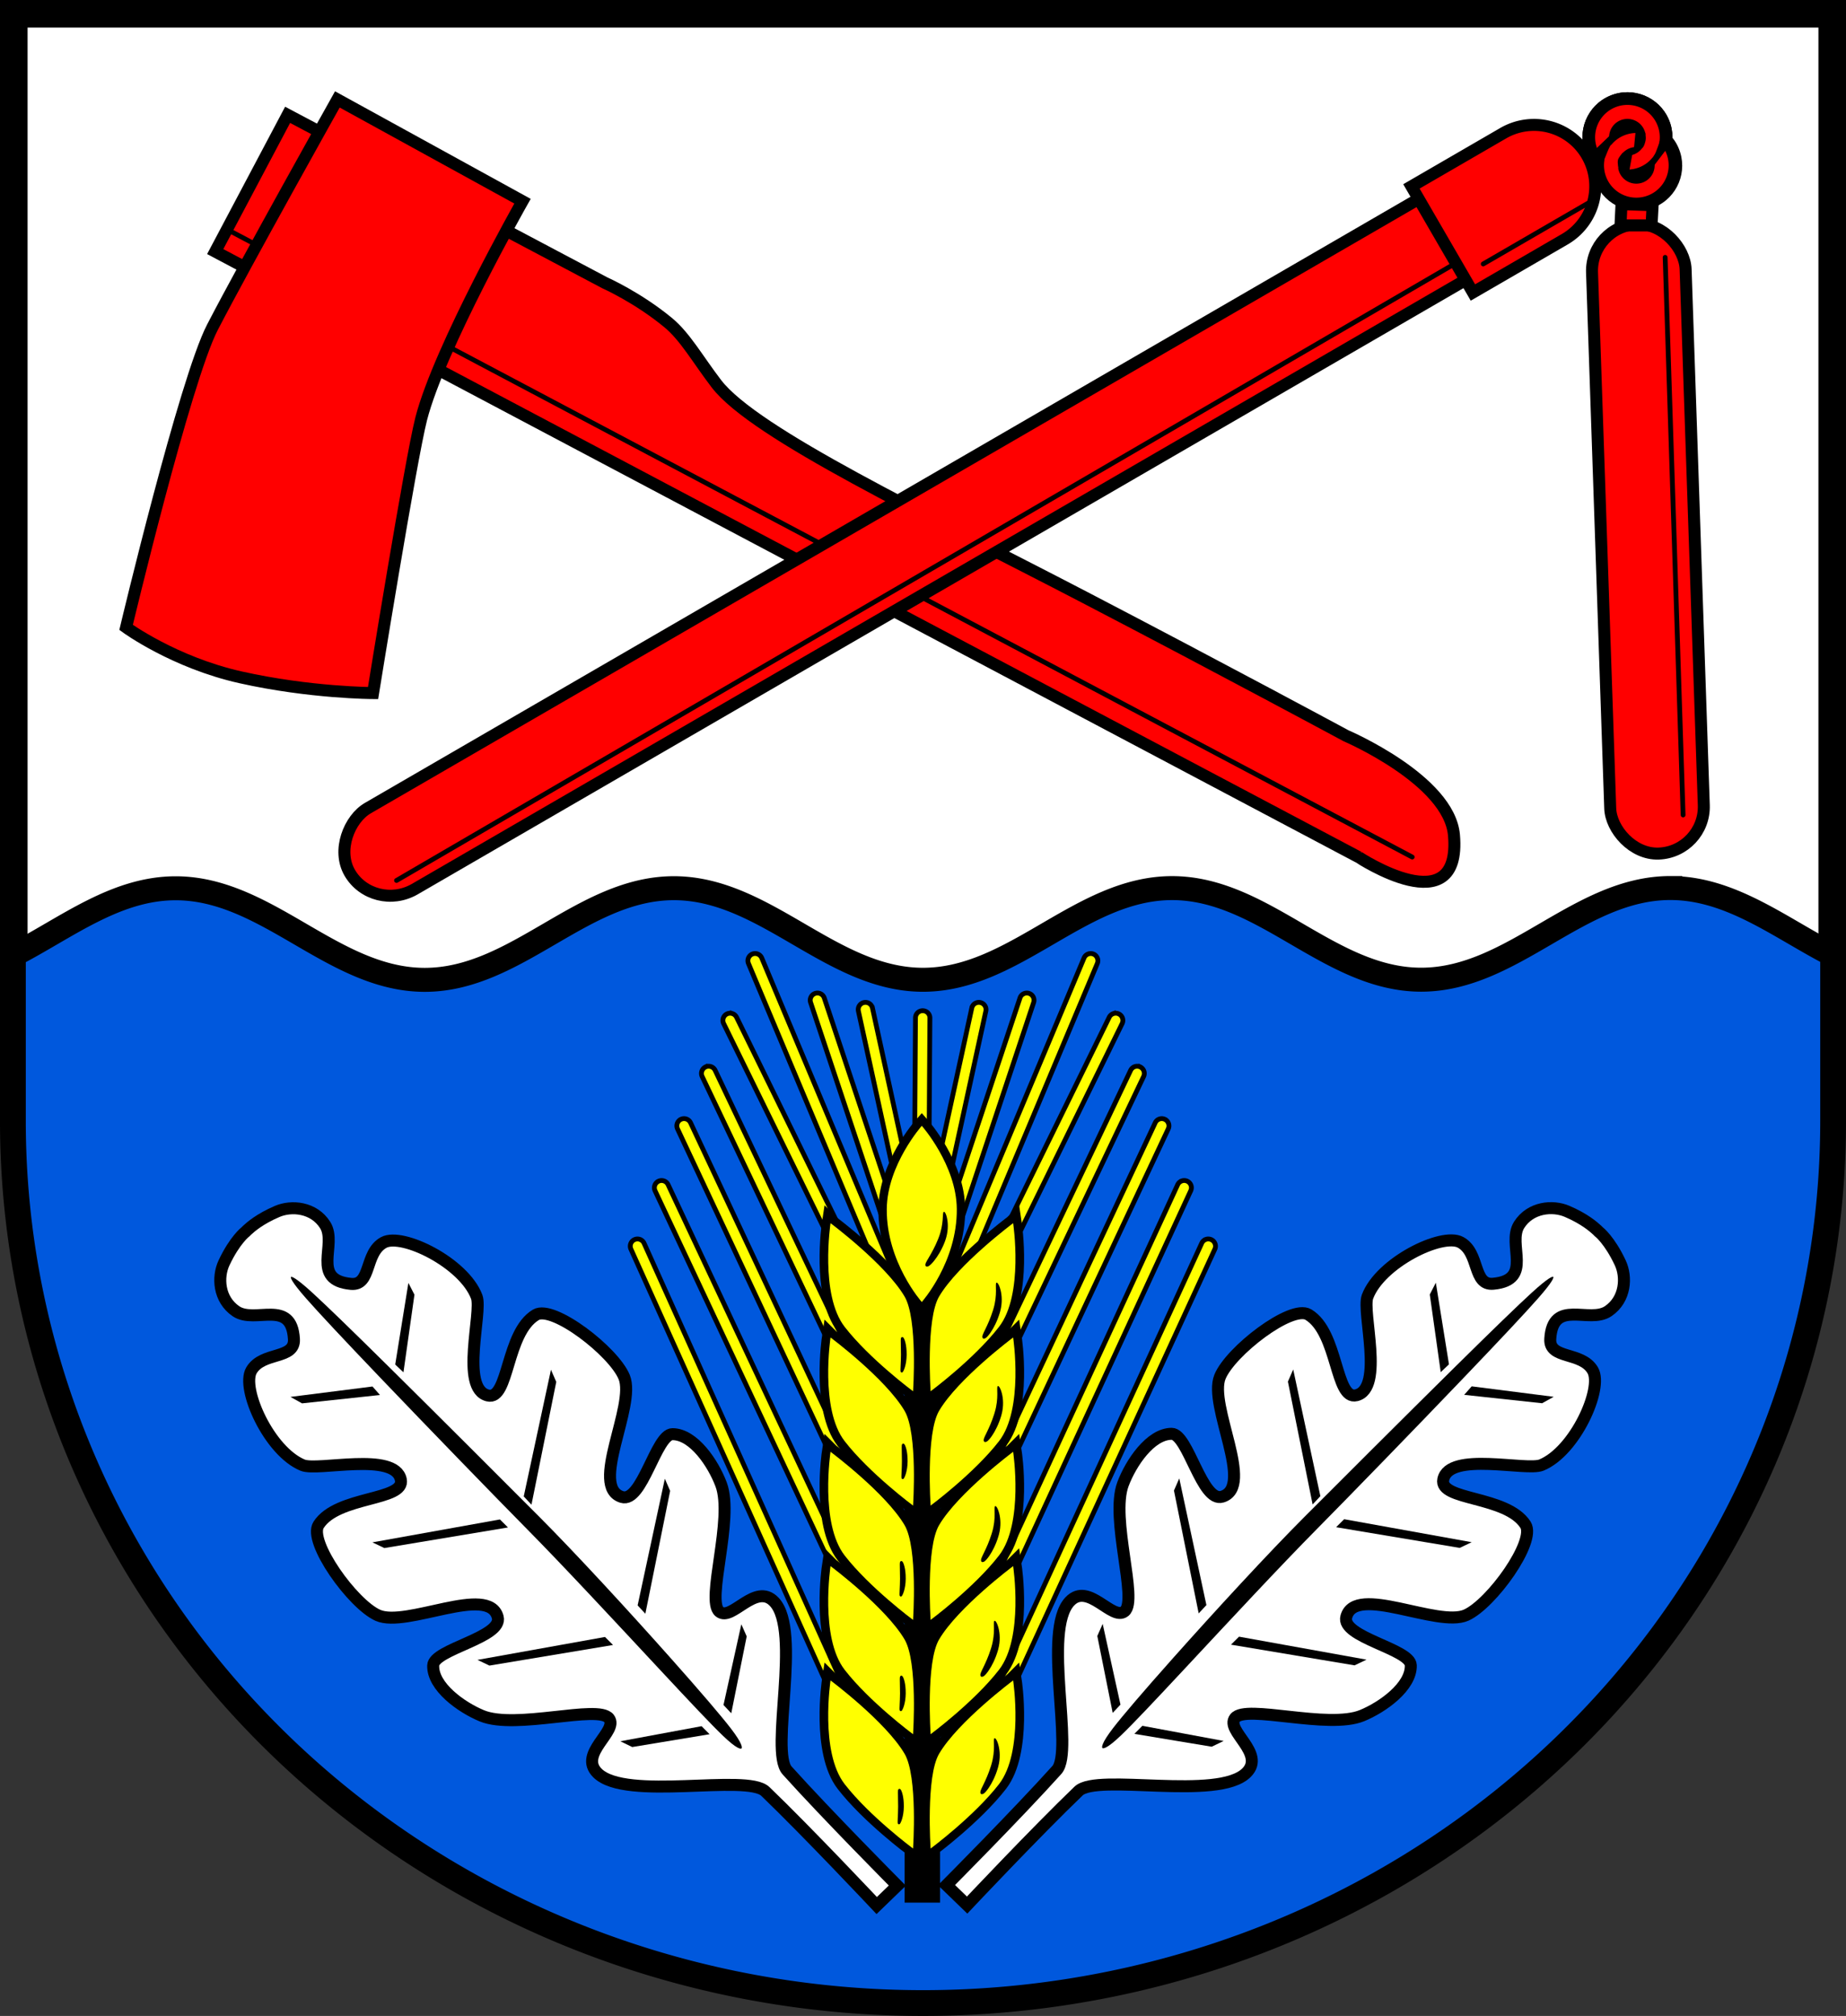 <?xml version="1.0" encoding="UTF-8" standalone="no"?>
<!-- Created with Inkscape (http://www.inkscape.org/) -->

<svg
   width="153.946mm"
   height="168.104mm"
   viewBox="0 0 153.946 168.104"
   version="1.1"
   id="svg5296"
   inkscape:version="1.2.2 (732a01da63, 2022-12-09)"
   sodipodi:docname="Wappen Dannau2.svg"
   xmlns:inkscape="http://www.inkscape.org/namespaces/inkscape"
   xmlns:sodipodi="http://sodipodi.sourceforge.net/DTD/sodipodi-0.dtd"
   xmlns="http://www.w3.org/2000/svg"
   xmlns:svg="http://www.w3.org/2000/svg">
  <rect x="0" y="0" width="153.946" height="168.104" fill="#333333" stroke="none"/>
  <sodipodi:namedview
     id="namedview5298"
     pagecolor="#ffffff"
     bordercolor="#666666"
     borderopacity="1.0"
     inkscape:showpageshadow="2"
     inkscape:pageopacity="0.0"
     inkscape:pagecheckerboard="0"
     inkscape:deskcolor="#d1d1d1"
     inkscape:document-units="mm"
     showgrid="false"
     inkscape:zoom="0.29786587"
     inkscape:cx="290.39916"
     inkscape:cy="327.32854"
     inkscape:current-layer="layer1" />
  <defs
     id="defs5293">
    <inkscape:path-effect
       effect="powerstroke"
       id="path-effect1860"
       is_visible="true"
       lpeversion="1"
       offset_points="0.314,0.136 | 1.037,0.301 | 1.745,0.186"
       not_jump="false"
       sort_points="true"
       interpolator_type="CentripetalCatmullRom"
       interpolator_beta="0.2"
       start_linecap_type="zerowidth"
       linejoin_type="round"
       miter_limit="4"
       scale_width="1"
       end_linecap_type="zerowidth" />
    <inkscape:path-effect
       effect="powerstroke"
       id="path-effect1866"
       is_visible="true"
       lpeversion="1"
       offset_points="0.314,0.136 | 1.037,0.301 | 1.745,0.186"
       not_jump="false"
       sort_points="true"
       interpolator_type="CentripetalCatmullRom"
       interpolator_beta="0.2"
       start_linecap_type="zerowidth"
       linejoin_type="round"
       miter_limit="4"
       scale_width="1"
       end_linecap_type="zerowidth" />
    <inkscape:path-effect
       effect="powerstroke"
       id="path-effect1872"
       is_visible="true"
       lpeversion="1"
       offset_points="0.314,0.136 | 1.037,0.301 | 1.745,0.186"
       not_jump="false"
       sort_points="true"
       interpolator_type="CentripetalCatmullRom"
       interpolator_beta="0.2"
       start_linecap_type="zerowidth"
       linejoin_type="round"
       miter_limit="4"
       scale_width="1"
       end_linecap_type="zerowidth" />
    <inkscape:path-effect
       effect="powerstroke"
       id="path-effect1878"
       is_visible="true"
       lpeversion="1"
       offset_points="0.314,0.136 | 1.037,0.301 | 1.745,0.186"
       not_jump="false"
       sort_points="true"
       interpolator_type="CentripetalCatmullRom"
       interpolator_beta="0.2"
       start_linecap_type="zerowidth"
       linejoin_type="round"
       miter_limit="4"
       scale_width="1"
       end_linecap_type="zerowidth" />
    <inkscape:path-effect
       effect="powerstroke"
       id="path-effect1884"
       is_visible="true"
       lpeversion="1"
       offset_points="0.314,0.136 | 1.037,0.301 | 1.745,0.186"
       not_jump="false"
       sort_points="true"
       interpolator_type="CentripetalCatmullRom"
       interpolator_beta="0.2"
       start_linecap_type="zerowidth"
       linejoin_type="round"
       miter_limit="4"
       scale_width="1"
       end_linecap_type="zerowidth" />
    <inkscape:path-effect
       effect="powerstroke"
       id="path-effect1890"
       is_visible="true"
       lpeversion="1"
       offset_points="0.314,0.136 | 1.037,0.301 | 1.745,0.186"
       not_jump="false"
       sort_points="true"
       interpolator_type="CentripetalCatmullRom"
       interpolator_beta="0.2"
       start_linecap_type="zerowidth"
       linejoin_type="round"
       miter_limit="4"
       scale_width="1"
       end_linecap_type="zerowidth" />
    <inkscape:path-effect
       effect="powerstroke"
       id="path-effect1894"
       is_visible="true"
       lpeversion="1"
       offset_points="0.249,0.118 | 1.013,0.238 | 1.828,0.092"
       not_jump="false"
       sort_points="true"
       interpolator_type="CentripetalCatmullRom"
       interpolator_beta="0.2"
       start_linecap_type="zerowidth"
       linejoin_type="round"
       miter_limit="4"
       scale_width="1"
       end_linecap_type="zerowidth" />
    <inkscape:path-effect
       effect="powerstroke"
       id="path-effect1900"
       is_visible="true"
       lpeversion="1"
       offset_points="0.249,0.118 | 1.013,0.238 | 1.828,0.092"
       not_jump="false"
       sort_points="true"
       interpolator_type="CentripetalCatmullRom"
       interpolator_beta="0.2"
       start_linecap_type="zerowidth"
       linejoin_type="round"
       miter_limit="4"
       scale_width="1"
       end_linecap_type="zerowidth" />
    <inkscape:path-effect
       effect="powerstroke"
       id="path-effect1906"
       is_visible="true"
       lpeversion="1"
       offset_points="0.249,0.118 | 1.013,0.238 | 1.828,0.092"
       not_jump="false"
       sort_points="true"
       interpolator_type="CentripetalCatmullRom"
       interpolator_beta="0.2"
       start_linecap_type="zerowidth"
       linejoin_type="round"
       miter_limit="4"
       scale_width="1"
       end_linecap_type="zerowidth" />
    <inkscape:path-effect
       effect="powerstroke"
       id="path-effect1912"
       is_visible="true"
       lpeversion="1"
       offset_points="0.249,0.118 | 1.013,0.238 | 1.828,0.092"
       not_jump="false"
       sort_points="true"
       interpolator_type="CentripetalCatmullRom"
       interpolator_beta="0.2"
       start_linecap_type="zerowidth"
       linejoin_type="round"
       miter_limit="4"
       scale_width="1"
       end_linecap_type="zerowidth" />
    <inkscape:path-effect
       effect="powerstroke"
       id="path-effect1918"
       is_visible="true"
       lpeversion="1"
       offset_points="0.249,0.118 | 1.013,0.238 | 1.828,0.092"
       not_jump="false"
       sort_points="true"
       interpolator_type="CentripetalCatmullRom"
       interpolator_beta="0.2"
       start_linecap_type="zerowidth"
       linejoin_type="round"
       miter_limit="4"
       scale_width="1"
       end_linecap_type="zerowidth" />
    <inkscape:path-effect
       effect="powerstroke"
       id="path-effect2581"
       is_visible="true"
       lpeversion="1"
       offset_points="0.199,0.353 | 1,0.726 | 1.8,0.45"
       not_jump="false"
       sort_points="true"
       interpolator_type="CentripetalCatmullRom"
       interpolator_beta="0.2"
       start_linecap_type="zerowidth"
       linejoin_type="round"
       miter_limit="4"
       scale_width="1"
       end_linecap_type="zerowidth" />
    <inkscape:path-effect
       effect="powerstroke"
       id="path-effect4454"
       is_visible="true"
       lpeversion="1"
       offset_points="0.199,0.353 | 1,0.726 | 1.8,0.45"
       not_jump="false"
       sort_points="true"
       interpolator_type="CentripetalCatmullRom"
       interpolator_beta="0.2"
       start_linecap_type="zerowidth"
       linejoin_type="round"
       miter_limit="4"
       scale_width="1"
       end_linecap_type="zerowidth" />
  </defs>
  <g
     inkscape:label="Ebene 1"
     inkscape:groupmode="layer"
     id="layer1"
     transform="translate(-58.942,-73.257)">
    <g
       id="g1583"
       transform="translate(30.948,7.33)" />
    <g
       id="g1597"
       inkscape:transform-center-x="-12.191476"
       inkscape:transform-center-y="-2.5956038"
       transform="matrix(-1,0,0,1,240.863,7.33)" />
    <g
       id="g1668"
       inkscape:transform-center-x="-5.0333564"
       inkscape:transform-center-y="-1.8075604"
       transform="matrix(-1,0,0,1,240.736,7.33)" />
    <g
       id="g1662"
       transform="translate(30.948,7.33)" />
    <g
       id="g1650">
      <path
         id="path4699"
         style="fill:#ffffff;stroke:#000000;stroke-width:2.3;stroke-linecap:round;stroke-dasharray:none"
         d="m 60.092,74.407 v 92.34 a 75.823,73.463 0 0 0 75.823,73.464 75.823,73.463 0 0 0 75.823,-73.464 V 74.407 Z" />
      <g
         id="g4294"
         transform="rotate(59.901,281.245,-30.66)">
        <g
           id="g3028"
           transform="rotate(-121.997,136.983,70.829)">
          <path
             style="fill:#ff0000;stroke:#000000;stroke-width:1;stroke-linecap:round;stroke-dasharray:none"
             d="M -59.399,232.703 V 124.805 h 12.903 v 29.929 c 0,0 0.21,2.987 -0.46,6.229 -0.371,1.797 -1.55,3.606 -2.621,5.935 -2.197,4.781 -1.472,20.549 -1.369,35.492 0.089,12.963 0,24.64 0,24.64 0,0 0.775,9.339 -3.115,11.846 -6.333,4.083 -5.339,-6.174 -5.339,-6.174 z"
             id="path2900"
             sodipodi:nodetypes="ccccssscsc" />
          <path
             style="fill:#ff0000;stroke:#000000;stroke-width:0.4;stroke-linecap:round;stroke-dasharray:none"
             d="M -57.3,124.805 V 236.649"
             id="path3015" />
          <path
             style="fill:#ff0000;stroke:#000000;stroke-width:1;stroke-linecap:round;stroke-dasharray:none"
             d="m -43.418,127.869 c 0,0 -15.688,-0.371 -21.669,-0.315 -4.98,0.047 -25.484,5.349 -25.484,5.349 0,0 -0.711,4.899 0.787,10.382 1.57,5.748 4.011,10.382 4.011,10.382 0,0 18.667,-6.333 22.102,-7.158 5.899,-1.416 19.978,-1.023 19.978,-1.023 z"
             id="path3013"
             sodipodi:nodetypes="cscscscc" />
        </g>
        <g
           id="g4270"
           transform="translate(271.497,32.042)">
          <rect
             style="fill:#ff0000;stroke:#000000;stroke-width:1;stroke-linecap:round;stroke-dasharray:none"
             id="rect3084"
             width="7.808"
             height="112.633"
             x="61.853"
             y="80.371"
             ry="4.012" />
          <path
             id="path3142"
             style="fill:#ff0000;stroke:#000000;stroke-width:1;stroke-linecap:round;stroke-dasharray:none"
             d="m 65.757,73.739 a 5.113,5.113 0 0 0 -5.112,5.113 v 8.849 H 70.87 V 78.852 A 5.113,5.113 0 0 0 65.757,73.739 Z" />
          <rect
             style="fill:#ff0000;stroke:#000000;stroke-width:1;stroke-linecap:round;stroke-dasharray:none"
             id="rect3153"
             width="7.808"
             height="52.525"
             x="-33.898"
             y="98.628"
             ry="3.904"
             transform="rotate(-61.845)" />
          <g
             id="g3757"
             transform="rotate(7.342,65.915,143.158)">
            <circle
               style="fill:#000000;stroke:none;stroke-width:1;stroke-linecap:round;stroke-dasharray:none"
               id="circle3446"
               cx="56.789"
               cy="70.632"
               r="3.753" />
            <circle
               style="fill:#000000;stroke:none;stroke-width:1;stroke-linecap:round;stroke-dasharray:none"
               id="circle3448"
               cx="59.291"
               cy="70.799"
               r="3.753" />
            <circle
               style="fill:#000000;stroke:none;stroke-width:1;stroke-linecap:round;stroke-dasharray:none"
               id="path3322"
               cx="56.789"
               cy="70.632"
               r="3.753" />
            <path
               id="circle3327"
               style="fill:#ff0000;stroke:none;stroke-width:1;stroke-linecap:round;stroke-dasharray:none"
               d="m 56.789,67.935 a 2.696,2.696 0 0 0 -2.696,2.696 2.696,2.696 0 0 0 2.696,2.696 2.696,2.696 0 0 0 2.696,-2.696 2.696,2.696 0 0 0 -2.696,-2.696 z m 0,1.168 a 1.529,1.529 0 0 1 1.529,1.529 1.529,1.529 0 0 1 -1.529,1.529 1.529,1.529 0 0 1 -1.529,-1.529 1.529,1.529 0 0 1 1.529,-1.529 z" />
            <path
               id="path3444"
               style="fill:#ff0000;stroke:none;stroke-width:1;stroke-linecap:round;stroke-dasharray:none"
               d="m 59.236,68.158 a 2.696,2.696 0 0 0 -2.696,2.696 2.696,2.696 0 0 0 2.696,2.696 2.696,2.696 0 0 0 2.696,-2.696 2.696,2.696 0 0 0 -2.696,-2.696 z m 0,1.168 a 1.529,1.529 0 0 1 1.529,1.529 1.529,1.529 0 0 1 -1.529,1.529 1.529,1.529 0 0 1 -1.529,-1.529 1.529,1.529 0 0 1 1.529,-1.529 z" />
            <path
               style="fill:#000000;stroke:none;stroke-width:1;stroke-linecap:round;stroke-dasharray:none"
               d="m 57.005,69.118 c 0,0 0.384,0.058 0.639,0.236 0.536,0.375 0.462,0.57 0.462,0.57 l -0.098,0.649 -1.534,-0.826 z"
               id="path3504"
               sodipodi:nodetypes="cscccc" />
            <path
               style="fill:#000000;stroke:none;stroke-width:1;stroke-linecap:round;stroke-dasharray:none"
               d="m 56.061,71.851 0.669,1.75 1.298,-0.216 c 0,0 -0.074,-0.045 -0.76,-0.739 -0.528,-0.534 -0.676,-0.853 -0.676,-0.853 z"
               id="path3506"
               sodipodi:nodetypes="cccscc" />
            <path
               style="fill:#000000;stroke:none;stroke-width:1;stroke-linecap:round;stroke-dasharray:none"
               d="m 57.956,68.127 c 0,0 0.327,0.244 0.886,0.793 0.197,0.193 0.463,0.65 0.463,0.65 l 0.659,0.167 -1.101,-1.907 z"
               id="path3625"
               sodipodi:nodetypes="cscccc" />
            <path
               style="fill:#000000;stroke:none;stroke-width:1;stroke-linecap:round;stroke-dasharray:none"
               d="m 57.831,71.497 c 0,0 0.203,0.445 0.389,0.589 0.209,0.162 0.752,0.257 0.752,0.257 l 0.649,-0.649 -1.514,-0.983 z"
               id="path3627"
               sodipodi:nodetypes="cscccc" />
          </g>
          <path
             style="fill:#ff0000;stroke:#000000;stroke-width:1;stroke-linecap:round;stroke-dasharray:none"
             d="m 72.087,71.084 1.416,0.924 -1.298,2.242 -1.494,-0.964 z"
             id="path3999" />
          <path
             style="fill:#ff0000;stroke:#000000;stroke-width:0.4;stroke-linecap:round;stroke-dasharray:none"
             d="M 68.036,87.7 68.272,189.951"
             id="path4124" />
          <path
             style="fill:#ff0000;stroke:#000000;stroke-width:0.4;stroke-linecap:round;stroke-dasharray:none"
             d="m 69.243,75.639 1e-6,10.126"
             id="path4126"
             sodipodi:nodetypes="cc" />
          <path
             style="fill:#ff0000;stroke:#000000;stroke-width:0.4;stroke-linecap:round;stroke-dasharray:none"
             d="M 76.374,72.362 117.353,94.386"
             id="path4251"
             sodipodi:nodetypes="cc" />
        </g>
      </g>
      <path
         id="path1406"
         style="fill:#0058dd;fill-opacity:1;stroke:#000000;stroke-width:2;stroke-dasharray:none"
         d="m 198.237,147.308 c -7.647,8.2e-4 -13.126,7.642 -20.773,7.643 -7.647,0.002 -13.13,-7.638 -20.777,-7.637 -7.647,0.002 -13.126,7.643 -20.772,7.644 -7.647,8.2e-4 -13.129,-7.638 -20.776,-7.637 -7.647,8.2e-4 -13.126,7.642 -20.772,7.643 -7.647,8.2e-4 -13.13,-7.637 -20.777,-7.636 -5.025,0.001 -9.115,3.294 -13.497,5.557 v 13.862 a 75.823,73.463 0 0 0 75.823,73.464 75.823,73.463 0 0 0 75.823,-73.464 v -13.886 c -4.384,-2.262 -8.477,-5.554 -13.502,-5.553 z" />
      <g
         id="g500"
         style="stroke:#000000;stroke-width:0.4;stroke-dasharray:none"
         transform="translate(30.948,7.33)">
        <path
           style="color:#000000;fill:#ffff00;stroke:#000000;stroke-linecap:round;stroke-width:0.4;stroke-dasharray:none"
           d="m 91.191,145.484 a 0.6,0.6 0 0 0 -0.459,0.002 0.6,0.6 0 0 0 -0.32,0.785 l 13.41,31.957 a 0.6,0.6 0 0 0 0.785,0.32 0.6,0.6 0 0 0 0.32,-0.785 L 91.518,145.807 a 0.6,0.6 0 0 0 -0.326,-0.322 z"
           id="path1424"
           transform="translate(-1.0333333e-6)" />
        <path
           style="color:#000000;fill:#ffff00;stroke:#000000;stroke-linecap:round;stroke-width:0.4;stroke-dasharray:none"
           d="m 89.074,150.449 a 0.6,0.6 0 0 0 -0.459,0.029 0.6,0.6 0 0 0 -0.273,0.803 l 11.756,23.973 a 0.6,0.6 0 0 0 0.803,0.275 0.6,0.6 0 0 0 0.275,-0.803 L 89.418,150.752 a 0.6,0.6 0 0 0 -0.344,-0.303 z"
           id="path1482"
           transform="translate(-1.0333333e-6)" />
        <path
           style="color:#000000;fill:#ffff00;stroke:#000000;stroke-linecap:round;stroke-width:0.4;stroke-dasharray:none"
           d="m 86.834,154.896 a 0.6,0.6 0 0 0 -0.283,0.801 l 11.016,23.156 a 0.6,0.6 0 0 0 0.801,0.283 0.6,0.6 0 0 0 0.283,-0.799 L 87.635,155.182 a 0.6,0.6 0 0 0 -0.801,-0.285 z"
           id="path1484"
           transform="translate(-1.0333333e-6)" />
        <path
           style="color:#000000;fill:#ffff00;stroke:#000000;stroke-linecap:round;stroke-width:0.4;stroke-dasharray:none"
           d="m 84.783,159.264 a 0.6,0.6 0 0 0 -0.287,0.797 l 15.127,32.24 a 0.6,0.6 0 0 0 0.799,0.289 0.6,0.6 0 0 0 0.287,-0.799 L 85.582,159.551 a 0.6,0.6 0 0 0 -0.799,-0.287 z"
           id="path1486"
           transform="translate(-1.0333333e-6)" />
        <path
           style="color:#000000;fill:#ffff00;stroke:#000000;stroke-linecap:round;stroke-width:0.4;stroke-dasharray:none"
           d="m 82.91,164.426 a 0.6,0.6 0 0 0 -0.287,0.797 l 17.248,36.756 a 0.6,0.6 0 0 0 0.799,0.287 0.6,0.6 0 0 0 0.287,-0.797 L 83.709,164.713 a 0.6,0.6 0 0 0 -0.799,-0.287 z"
           id="path1488"
           transform="translate(-1.0333333e-6)" />
        <path
           style="color:#000000;fill:#ffff00;stroke:#000000;stroke-linecap:round;stroke-width:0.4;stroke-dasharray:none"
           d="m 81.369,169.281 a 0.6,0.6 0 0 0 -0.459,0.014 0.6,0.6 0 0 0 -0.301,0.793 l 19.48,43.279 a 0.6,0.6 0 0 0 0.793,0.301 0.6,0.6 0 0 0 0.301,-0.795 L 81.705,169.596 a 0.6,0.6 0 0 0 -0.336,-0.314 z"
           id="path1490"
           transform="translate(-1.0333333e-6)" />
        <path
           style="color:#000000;fill:#ffff00;stroke:#000000;stroke-linecap:round;stroke-width:0.4;stroke-dasharray:none"
           d="m 91.191,145.484 a 0.6,0.6 0 0 0 -0.459,0.002 0.6,0.6 0 0 0 -0.32,0.785 l 13.41,31.957 a 0.6,0.6 0 0 0 0.785,0.32 0.6,0.6 0 0 0 0.32,-0.785 L 91.518,145.807 a 0.6,0.6 0 0 0 -0.326,-0.322 z"
           id="path1585"
           transform="matrix(-1,0,0,1,209.915,-1.0241667e-6)" />
        <path
           style="color:#000000;fill:#ffff00;stroke:#000000;stroke-linecap:round;stroke-width:0.4;stroke-dasharray:none"
           d="m 89.074,150.449 a 0.6,0.6 0 0 0 -0.459,0.029 0.6,0.6 0 0 0 -0.273,0.803 l 11.756,23.973 a 0.6,0.6 0 0 0 0.803,0.275 0.6,0.6 0 0 0 0.275,-0.803 L 89.418,150.752 a 0.6,0.6 0 0 0 -0.344,-0.303 z"
           id="path1587"
           transform="matrix(-1,0,0,1,209.915,-1.0241667e-6)" />
        <path
           style="color:#000000;fill:#ffff00;stroke:#000000;stroke-linecap:round;stroke-width:0.4;stroke-dasharray:none"
           d="m 86.834,154.896 a 0.6,0.6 0 0 0 -0.283,0.801 l 11.016,23.156 a 0.6,0.6 0 0 0 0.801,0.283 0.6,0.6 0 0 0 0.283,-0.799 L 87.635,155.182 a 0.6,0.6 0 0 0 -0.801,-0.285 z"
           id="path1589"
           transform="matrix(-1,0,0,1,209.915,-1.0241667e-6)" />
        <path
           style="color:#000000;fill:#ffff00;stroke:#000000;stroke-linecap:round;stroke-width:0.4;stroke-dasharray:none"
           d="m 84.783,159.264 a 0.6,0.6 0 0 0 -0.287,0.797 l 15.127,32.24 a 0.6,0.6 0 0 0 0.799,0.289 0.6,0.6 0 0 0 0.287,-0.799 L 85.582,159.551 a 0.6,0.6 0 0 0 -0.799,-0.287 z"
           id="path1591"
           transform="matrix(-1,0,0,1,209.915,-1.0241667e-6)" />
        <path
           style="color:#000000;fill:#ffff00;stroke:#000000;stroke-linecap:round;stroke-width:0.4;stroke-dasharray:none"
           d="m 83.373,164.404 a 0.6,0.6 0 0 0 -0.459,0.019 0.6,0.6 0 0 0 -0.293,0.795 l 16.971,36.756 a 0.6,0.6 0 0 0 0.797,0.293 0.6,0.6 0 0 0 0.293,-0.797 L 83.711,164.717 a 0.6,0.6 0 0 0 -0.338,-0.312 z"
           id="path1593"
           transform="matrix(-1,0,0,1,209.915,-1.0241667e-6)" />
        <path
           style="color:#000000;fill:#ffff00;stroke:#000000;stroke-linecap:round;stroke-width:0.4;stroke-dasharray:none"
           d="m 81.365,169.279 a 0.6,0.6 0 0 0 -0.459,0.018 0.6,0.6 0 0 0 -0.295,0.795 l 19.813,43.057 a 0.6,0.6 0 0 0 0.797,0.295 0.6,0.6 0 0 0 0.295,-0.797 L 81.703,169.592 a 0.6,0.6 0 0 0 -0.338,-0.312 z"
           id="path1595"
           transform="matrix(-1,0,0,1,209.915,-1.0241667e-6)" />
        <path
           style="color:#000000;fill:#ffff00;stroke:#000000;stroke-linecap:round;stroke-width:0.4;stroke-dasharray:none"
           d="m 95.973,148.764 a 0.6,0.6 0 0 0 -0.379,0.758 l 7.34,22.08 a 0.6,0.6 0 0 0 0.76,0.381 0.6,0.6 0 0 0 0.379,-0.76 l -7.34,-22.08 a 0.6,0.6 0 0 0 -0.76,-0.379 z"
           id="path1664"
           transform="matrix(-1,0,0,1,209.788,-1.0241667e-6)" />
        <path
           style="color:#000000;fill:#ffff00;stroke:#000000;stroke-linecap:round;stroke-width:0.4;stroke-dasharray:none"
           d="m 100.039,149.525 a 0.6,0.6 0 0 0 -0.459,0.713 l 3.393,15.572 a 0.6,0.6 0 0 0 0.715,0.459 0.6,0.6 0 0 0 0.459,-0.713 l -3.395,-15.574 a 0.6,0.6 0 0 0 -0.713,-0.457 z"
           id="path1666"
           transform="matrix(-1,0,0,1,209.788,-1.0241667e-6)" />
        <path
           style="color:#000000;fill:#ffff00;stroke:#000000;stroke-linecap:round;stroke-width:0.4;stroke-dasharray:none"
           d="m 95.973,148.764 a 0.6,0.6 0 0 0 -0.379,0.758 l 7.34,22.08 a 0.6,0.6 0 0 0 0.76,0.381 0.6,0.6 0 0 0 0.379,-0.76 l -7.34,-22.08 a 0.6,0.6 0 0 0 -0.76,-0.379 z"
           id="path1656"
           transform="translate(-1.0333333e-6)" />
        <path
           style="color:#000000;fill:#ffff00;stroke:#000000;stroke-linecap:round;stroke-width:0.4;stroke-dasharray:none"
           d="m 100.039,149.525 a 0.6,0.6 0 0 0 -0.459,0.713 l 3.393,15.572 a 0.6,0.6 0 0 0 0.715,0.459 0.6,0.6 0 0 0 0.459,-0.713 l -3.395,-15.574 a 0.6,0.6 0 0 0 -0.713,-0.457 z"
           id="path1658"
           transform="translate(-1.0333333e-6)" />
        <path
           style="color:#000000;fill:#ffff00;stroke:#000000;stroke-linecap:round;stroke-width:0.4;stroke-dasharray:none"
           d="m 104.943,150.207 a 0.6,0.6 0 0 0 -0.604,0.596 l -0.074,11.408 a 0.6,0.6 0 0 0 0.598,0.604 0.6,0.6 0 0 0 0.604,-0.596 l 0.074,-11.408 a 0.6,0.6 0 0 0 -0.598,-0.604 z"
           id="path1733" />
      </g>
      <g
         id="g1575"
         transform="translate(30.948,7.33)">
        <rect
           style="fill:#000000;stroke:none;stroke-width:1.4;stroke-linecap:round;stroke-dasharray:none"
           id="rect1380"
           width="2.957"
           height="50.612"
           x="103.435"
           y="173.971" />
        <g
           id="g1074">
          <g
             id="g1033"
             transform="matrix(1,0,0,0.948,0,11.44)"
             style="stroke-width:1.027">
            <path
               style="fill:#00ff00;stroke:#000000;stroke-width:1.438;stroke-linecap:round;stroke-dasharray:none"
               d="m 97.256,205.289 c 0,0 -0.905,6.292 1.18,9.124 2.084,2.832 5.702,5.663 5.702,5.663 0,0 0.409,-6.34 -0.708,-8.337 -1.588,-2.84 -6.174,-6.45 -6.174,-6.45 z"
               id="path1023"
               sodipodi:nodetypes="cscsc" />
            <path
               style="fill:#ffff00;stroke:none;stroke-width:0.205;stroke-linecap:round;stroke-dasharray:none"
               d="m 97.256,205.289 c 0,0 -0.905,6.292 1.18,9.124 2.084,2.832 5.702,5.663 5.702,5.663 0,0 0.409,-6.34 -0.708,-8.337 -1.588,-2.84 -6.174,-6.45 -6.174,-6.45 z"
               id="path371"
               sodipodi:nodetypes="cscsc" />
          </g>
          <g
             id="g1039"
             transform="matrix(1,0,0,0.948,0,1.907)"
             style="stroke-width:1.027">
            <path
               style="fill:#00ff00;stroke:#000000;stroke-width:1.438;stroke-linecap:round;stroke-dasharray:none"
               d="m 97.256,205.289 c 0,0 -0.905,6.292 1.18,9.124 2.084,2.832 5.702,5.663 5.702,5.663 0,0 0.409,-6.34 -0.708,-8.337 -1.588,-2.84 -6.174,-6.45 -6.174,-6.45 z"
               id="path1035"
               sodipodi:nodetypes="cscsc" />
            <path
               style="fill:#ffff00;stroke:none;stroke-width:0.205;stroke-linecap:round;stroke-dasharray:none"
               d="m 97.256,205.289 c 0,0 -0.905,6.292 1.18,9.124 2.084,2.832 5.702,5.663 5.702,5.663 0,0 0.409,-6.34 -0.708,-8.337 -1.588,-2.84 -6.174,-6.45 -6.174,-6.45 z"
               id="path1037"
               sodipodi:nodetypes="cscsc" />
          </g>
          <g
             id="g1045"
             transform="matrix(1,0,0,0.948,0,-7.625)"
             style="stroke-width:1.027">
            <path
               style="fill:#00ff00;stroke:#000000;stroke-width:1.438;stroke-linecap:round;stroke-dasharray:none"
               d="m 97.256,205.289 c 0,0 -0.905,6.292 1.18,9.124 2.084,2.832 5.702,5.663 5.702,5.663 0,0 0.409,-6.34 -0.708,-8.337 -1.588,-2.84 -6.174,-6.45 -6.174,-6.45 z"
               id="path1041"
               sodipodi:nodetypes="cscsc" />
            <path
               style="fill:#ffff00;stroke:none;stroke-width:0.205;stroke-linecap:round;stroke-dasharray:none"
               d="m 97.256,205.289 c 0,0 -0.905,6.292 1.18,9.124 2.084,2.832 5.702,5.663 5.702,5.663 0,0 0.409,-6.34 -0.708,-8.337 -1.588,-2.84 -6.174,-6.45 -6.174,-6.45 z"
               id="path1043"
               sodipodi:nodetypes="cscsc" />
          </g>
          <g
             id="g1051"
             transform="matrix(1,0,0,0.948,0,-17.158)"
             style="stroke-width:1.027">
            <path
               style="fill:#00ff00;stroke:#000000;stroke-width:1.438;stroke-linecap:round;stroke-dasharray:none"
               d="m 97.256,205.289 c 0,0 -0.905,6.292 1.18,9.124 2.084,2.832 5.702,5.663 5.702,5.663 0,0 0.409,-6.34 -0.708,-8.337 -1.588,-2.84 -6.174,-6.45 -6.174,-6.45 z"
               id="path1047"
               sodipodi:nodetypes="cscsc" />
            <path
               style="fill:#ffff00;stroke:none;stroke-width:0.205;stroke-linecap:round;stroke-dasharray:none"
               d="m 97.256,205.289 c 0,0 -0.905,6.292 1.18,9.124 2.084,2.832 5.702,5.663 5.702,5.663 0,0 0.409,-6.34 -0.708,-8.337 -1.588,-2.84 -6.174,-6.45 -6.174,-6.45 z"
               id="path1049"
               sodipodi:nodetypes="cscsc" />
          </g>
          <g
             id="g1057"
             transform="matrix(1,0,0,0.948,0,-26.69)"
             style="stroke-width:1.027">
            <path
               style="fill:#00ff00;stroke:#000000;stroke-width:1.438;stroke-linecap:round;stroke-dasharray:none"
               d="m 97.256,205.289 c 0,0 -0.905,6.292 1.18,9.124 2.084,2.832 5.702,5.663 5.702,5.663 0,0 0.409,-6.34 -0.708,-8.337 -1.588,-2.84 -6.174,-6.45 -6.174,-6.45 z"
               id="path1053"
               sodipodi:nodetypes="cscsc" />
            <path
               style="fill:#ffff00;stroke:none;stroke-width:0.205;stroke-linecap:round;stroke-dasharray:none"
               d="m 97.256,205.289 c 0,0 -0.905,6.292 1.18,9.124 2.084,2.832 5.702,5.663 5.702,5.663 0,0 0.409,-6.34 -0.708,-8.337 -1.588,-2.84 -6.174,-6.45 -6.174,-6.45 z"
               id="path1055"
               sodipodi:nodetypes="cscsc" />
          </g>
        </g>
        <g
           id="g1130"
           transform="matrix(-1,0,0,1,209.74,0)">
          <g
             id="g1104"
             transform="matrix(1,0,0,0.948,0,11.44)"
             style="stroke-width:1.027">
            <path
               style="fill:#00ff00;stroke:#000000;stroke-width:1.438;stroke-linecap:round;stroke-dasharray:none"
               d="m 97.256,205.289 c 0,0 -0.905,6.292 1.18,9.124 2.084,2.832 5.702,5.663 5.702,5.663 0,0 0.409,-6.34 -0.708,-8.337 -1.588,-2.84 -6.174,-6.45 -6.174,-6.45 z"
               id="path1100"
               sodipodi:nodetypes="cscsc" />
            <path
               style="fill:#ffff00;stroke:none;stroke-width:0.205;stroke-linecap:round;stroke-dasharray:none"
               d="m 97.256,205.289 c 0,0 -0.905,6.292 1.18,9.124 2.084,2.832 5.702,5.663 5.702,5.663 0,0 0.409,-6.34 -0.708,-8.337 -1.588,-2.84 -6.174,-6.45 -6.174,-6.45 z"
               id="path1102"
               sodipodi:nodetypes="cscsc" />
          </g>
          <g
             id="g1110"
             transform="matrix(1,0,0,0.948,0,1.907)"
             style="stroke-width:1.027">
            <path
               style="fill:#00ff00;stroke:#000000;stroke-width:1.438;stroke-linecap:round;stroke-dasharray:none"
               d="m 97.256,205.289 c 0,0 -0.905,6.292 1.18,9.124 2.084,2.832 5.702,5.663 5.702,5.663 0,0 0.409,-6.34 -0.708,-8.337 -1.588,-2.84 -6.174,-6.45 -6.174,-6.45 z"
               id="path1106"
               sodipodi:nodetypes="cscsc" />
            <path
               style="fill:#ffff00;stroke:none;stroke-width:0.205;stroke-linecap:round;stroke-dasharray:none"
               d="m 97.256,205.289 c 0,0 -0.905,6.292 1.18,9.124 2.084,2.832 5.702,5.663 5.702,5.663 0,0 0.409,-6.34 -0.708,-8.337 -1.588,-2.84 -6.174,-6.45 -6.174,-6.45 z"
               id="path1108"
               sodipodi:nodetypes="cscsc" />
          </g>
          <g
             id="g1116"
             transform="matrix(1,0,0,0.948,0,-7.625)"
             style="stroke-width:1.027">
            <path
               style="fill:#00ff00;stroke:#000000;stroke-width:1.438;stroke-linecap:round;stroke-dasharray:none"
               d="m 97.256,205.289 c 0,0 -0.905,6.292 1.18,9.124 2.084,2.832 5.702,5.663 5.702,5.663 0,0 0.409,-6.34 -0.708,-8.337 -1.588,-2.84 -6.174,-6.45 -6.174,-6.45 z"
               id="path1112"
               sodipodi:nodetypes="cscsc" />
            <path
               style="fill:#ffff00;stroke:none;stroke-width:0.205;stroke-linecap:round;stroke-dasharray:none"
               d="m 97.256,205.289 c 0,0 -0.905,6.292 1.18,9.124 2.084,2.832 5.702,5.663 5.702,5.663 0,0 0.409,-6.34 -0.708,-8.337 -1.588,-2.84 -6.174,-6.45 -6.174,-6.45 z"
               id="path1114"
               sodipodi:nodetypes="cscsc" />
          </g>
          <g
             id="g1122"
             transform="matrix(1,0,0,0.948,0,-17.158)"
             style="stroke-width:1.027">
            <path
               style="fill:#00ff00;stroke:#000000;stroke-width:1.438;stroke-linecap:round;stroke-dasharray:none"
               d="m 97.256,205.289 c 0,0 -0.905,6.292 1.18,9.124 2.084,2.832 5.702,5.663 5.702,5.663 0,0 0.409,-6.34 -0.708,-8.337 -1.588,-2.84 -6.174,-6.45 -6.174,-6.45 z"
               id="path1118"
               sodipodi:nodetypes="cscsc" />
            <path
               style="fill:#ffff00;stroke:none;stroke-width:0.205;stroke-linecap:round;stroke-dasharray:none"
               d="m 97.256,205.289 c 0,0 -0.905,6.292 1.18,9.124 2.084,2.832 5.702,5.663 5.702,5.663 0,0 0.409,-6.34 -0.708,-8.337 -1.588,-2.84 -6.174,-6.45 -6.174,-6.45 z"
               id="path1120"
               sodipodi:nodetypes="cscsc" />
          </g>
          <g
             id="g1128"
             transform="matrix(1,0,0,0.948,0,-26.69)"
             style="stroke-width:1.027">
            <path
               style="fill:#00ff00;stroke:#000000;stroke-width:1.438;stroke-linecap:round;stroke-dasharray:none"
               d="m 97.256,205.289 c 0,0 -0.905,6.292 1.18,9.124 2.084,2.832 5.702,5.663 5.702,5.663 0,0 0.409,-6.34 -0.708,-8.337 -1.588,-2.84 -6.174,-6.45 -6.174,-6.45 z"
               id="path1124"
               sodipodi:nodetypes="cscsc" />
            <path
               style="fill:#ffff00;stroke:none;stroke-width:0.205;stroke-linecap:round;stroke-dasharray:none"
               d="m 97.256,205.289 c 0,0 -0.905,6.292 1.18,9.124 2.084,2.832 5.702,5.663 5.702,5.663 0,0 0.409,-6.34 -0.708,-8.337 -1.588,-2.84 -6.174,-6.45 -6.174,-6.45 z"
               id="path1126"
               sodipodi:nodetypes="cscsc" />
          </g>
        </g>
        <path
           id="path1285"
           style="fill:#000000;stroke:#000000;stroke-width:1.4;stroke-linecap:round;stroke-dasharray:none"
           d="m 104.866,159.806 c 0,0 -2.886,3.263 -2.92,6.934 -0.041,4.43 2.92,7.758 2.92,7.758 0,0 2.96,-3.328 2.92,-7.758 -0.034,-3.671 -2.92,-6.934 -2.92,-6.934 z" />
        <path
           id="path1226"
           style="fill:#ffff00;stroke:none;stroke-width:1.4;stroke-linecap:round;stroke-dasharray:none"
           d="m 104.866,159.806 c 0,0 -2.886,3.263 -2.92,6.934 -0.041,4.43 2.92,7.758 2.92,7.758 0,0 2.96,-3.328 2.92,-7.758 -0.034,-3.671 -2.92,-6.934 -2.92,-6.934 z" />
      </g>
      <g
         id="g1956"
         transform="translate(30.948,8.219)">
        <path
           style="fill:#000000;fill-rule:nonzero;stroke:none;stroke-width:0.7;stroke-linecap:round;stroke-dasharray:none"
           d="m 111.1,171.995 c -0.03,0.012 -0.061,0.067 -0.054,0.305 0.003,0.083 0.008,0.226 0.007,0.379 -0.001,0.393 -0.036,0.913 -0.217,1.515 -0.015,0.052 -0.031,0.103 -0.047,0.153 -0.199,0.631 -0.428,1.126 -0.621,1.523 -0.115,0.237 -0.186,0.379 -0.225,0.49 -0.062,0.177 -0.005,0.256 0.024,0.28 0.025,0.021 0.125,0.066 0.28,-0.066 0.088,-0.074 0.216,-0.216 0.37,-0.443 0.256,-0.376 0.547,-0.937 0.748,-1.608 0.016,-0.054 0.032,-0.11 0.047,-0.167 0.185,-0.698 0.128,-1.316 0.028,-1.726 -0.042,-0.172 -0.09,-0.303 -0.13,-0.393 -0.104,-0.237 -0.191,-0.251 -0.211,-0.243 z"
           id="path1858"
           inkscape:path-effect="#path-effect1860"
           inkscape:original-d="m 111.09978,171.99524 c 0,0 0.38488,0.99983 0.0247,2.28031 -0.40759,1.44924 -1.15675,2.36402 -1.15675,2.36402"
           sodipodi:nodetypes="csc" />
        <path
           style="fill:#000000;fill-rule:nonzero;stroke:none;stroke-width:0.7;stroke-linecap:round;stroke-dasharray:none"
           d="m 111.211,180.616 c -0.03,0.012 -0.061,0.067 -0.054,0.305 0.003,0.083 0.008,0.226 0.007,0.379 -0.001,0.393 -0.036,0.913 -0.217,1.515 -0.015,0.052 -0.031,0.103 -0.047,0.153 -0.199,0.631 -0.428,1.126 -0.621,1.523 -0.115,0.237 -0.186,0.379 -0.225,0.49 -0.062,0.177 -0.005,0.256 0.024,0.28 0.025,0.021 0.125,0.066 0.28,-0.066 0.088,-0.074 0.216,-0.216 0.37,-0.443 0.256,-0.376 0.547,-0.937 0.748,-1.608 0.016,-0.054 0.032,-0.11 0.047,-0.167 0.185,-0.698 0.128,-1.316 0.028,-1.726 -0.042,-0.172 -0.09,-0.303 -0.13,-0.393 -0.104,-0.237 -0.191,-0.251 -0.211,-0.243 z"
           id="path1862"
           inkscape:path-effect="#path-effect1866"
           inkscape:original-d="m 111.21101,180.61591 c 0,0 0.38488,0.99983 0.0247,2.28031 -0.40759,1.44924 -1.15675,2.36402 -1.15675,2.36402"
           sodipodi:nodetypes="csc" />
        <path
           style="fill:#000000;fill-rule:nonzero;stroke:none;stroke-width:0.7;stroke-linecap:round;stroke-dasharray:none"
           d="m 110.989,190.627 c -0.03,0.012 -0.061,0.067 -0.054,0.305 0.003,0.083 0.008,0.226 0.007,0.379 -0.001,0.393 -0.036,0.913 -0.217,1.515 -0.015,0.052 -0.031,0.103 -0.047,0.153 -0.199,0.631 -0.428,1.126 -0.621,1.523 -0.115,0.237 -0.186,0.379 -0.225,0.49 -0.062,0.177 -0.005,0.256 0.024,0.28 h 0 c 0.025,0.021 0.125,0.066 0.28,-0.066 0.088,-0.074 0.216,-0.216 0.37,-0.443 0.256,-0.376 0.547,-0.937 0.748,-1.608 0.016,-0.054 0.032,-0.11 0.047,-0.167 0.185,-0.698 0.128,-1.316 0.028,-1.726 -0.042,-0.172 -0.09,-0.303 -0.13,-0.393 -0.104,-0.237 -0.191,-0.251 -0.211,-0.243 z"
           id="path1868"
           inkscape:path-effect="#path-effect1872"
           inkscape:original-d="m 110.98854,190.62701 c 0,0 0.38488,0.99983 0.0247,2.28031 -0.40759,1.44924 -1.15675,2.36402 -1.15675,2.36402"
           sodipodi:nodetypes="csc" />
        <path
           style="fill:#000000;fill-rule:nonzero;stroke:none;stroke-width:0.7;stroke-linecap:round;stroke-dasharray:none"
           d="m 110.933,200.193 c -0.03,0.012 -0.061,0.067 -0.054,0.305 0.003,0.083 0.008,0.226 0.007,0.379 -0.001,0.393 -0.036,0.913 -0.217,1.515 -0.015,0.052 -0.031,0.103 -0.047,0.153 -0.199,0.631 -0.428,1.126 -0.621,1.523 -0.115,0.237 -0.186,0.379 -0.225,0.49 -0.062,0.177 -0.005,0.256 0.024,0.28 0.025,0.021 0.125,0.066 0.28,-0.066 0.088,-0.074 0.216,-0.216 0.37,-0.443 0.256,-0.376 0.547,-0.937 0.748,-1.608 0.016,-0.054 0.032,-0.11 0.047,-0.167 0.185,-0.698 0.128,-1.316 0.028,-1.726 -0.042,-0.172 -0.09,-0.303 -0.13,-0.393 -0.104,-0.237 -0.191,-0.251 -0.211,-0.243 z"
           id="path1874"
           inkscape:path-effect="#path-effect1878"
           inkscape:original-d="m 110.93292,200.19318 c 0,0 0.38488,0.99983 0.0247,2.28031 -0.40759,1.44924 -1.15675,2.36402 -1.15675,2.36402"
           sodipodi:nodetypes="csc" />
        <path
           style="fill:#000000;fill-rule:nonzero;stroke:none;stroke-width:0.7;stroke-linecap:round;stroke-dasharray:none"
           d="m 110.933,209.982 c -0.03,0.012 -0.061,0.067 -0.054,0.305 0.003,0.083 0.008,0.226 0.007,0.379 -0.001,0.393 -0.036,0.913 -0.217,1.515 -0.015,0.052 -0.031,0.103 -0.047,0.153 -0.199,0.631 -0.428,1.126 -0.621,1.523 -0.115,0.237 -0.186,0.379 -0.225,0.49 -0.062,0.177 -0.005,0.256 0.024,0.28 0.025,0.021 0.125,0.066 0.28,-0.066 0.088,-0.074 0.216,-0.216 0.37,-0.443 0.256,-0.376 0.547,-0.937 0.748,-1.608 0.016,-0.054 0.032,-0.11 0.047,-0.167 0.185,-0.698 0.128,-1.316 0.028,-1.726 -0.042,-0.172 -0.09,-0.303 -0.13,-0.393 -0.104,-0.237 -0.191,-0.251 -0.211,-0.243 z"
           id="path1880"
           inkscape:path-effect="#path-effect1884"
           inkscape:original-d="m 110.93292,209.98181 c 0,0 0.38488,0.99983 0.0247,2.28031 -0.40759,1.44924 -1.15675,2.36402 -1.15675,2.36402"
           sodipodi:nodetypes="csc" />
      </g>
      <path
         style="fill:#000000;fill-rule:nonzero;stroke:none;stroke-width:0.7;stroke-linecap:round;stroke-dasharray:none"
         d="m 137.655,174.306 c -0.031,0.009 -0.066,0.061 -0.078,0.3 -0.004,0.083 -0.011,0.226 -0.023,0.379 -0.033,0.392 -0.11,0.907 -0.339,1.493 -0.02,0.051 -0.039,0.1 -0.059,0.148 -0.249,0.613 -0.518,1.088 -0.741,1.468 -0.134,0.227 -0.216,0.363 -0.263,0.47 -0.077,0.172 -0.025,0.255 0.001,0.281 0.024,0.023 0.119,0.076 0.285,-0.043 0.094,-0.067 0.233,-0.198 0.404,-0.411 0.285,-0.355 0.621,-0.89 0.875,-1.542 0.021,-0.053 0.041,-0.107 0.06,-0.163 0.24,-0.681 0.234,-1.302 0.167,-1.718 -0.028,-0.175 -0.066,-0.309 -0.098,-0.402 -0.084,-0.244 -0.17,-0.265 -0.191,-0.259 z"
         id="path1886"
         inkscape:path-effect="#path-effect1890"
         inkscape:original-d="m 137.65491,174.30551 c 0,0 0.30311,1.02758 -0.15903,2.27489 -0.52297,1.41171 -1.34337,2.26319 -1.34337,2.26319"
         sodipodi:nodetypes="csc" />
      <g
         id="g1949"
         transform="translate(30.419,7.33)">
        <path
           style="fill:#000000;fill-rule:nonzero;stroke:none;stroke-width:0.7;stroke-linecap:round;stroke-dasharray:none"
           d="m 103.739,177.422 v 0 c -0.021,0.007 -0.075,0.033 -0.09,0.12 -0.024,0.14 0.011,0.617 0.009,1.335 -3e-5,0.011 -7e-5,0.022 -1.2e-4,0.032 -0.003,0.67 -0.062,1.27 -0.032,1.385 0.014,0.055 0.058,0.073 0.073,0.078 0.015,0.005 0.062,0.015 0.104,-0.029 0.075,-0.079 0.319,-0.588 0.33,-1.43 1.5e-4,-0.012 2.5e-4,-0.023 3e-4,-0.035 0.003,-0.823 -0.172,-1.274 -0.256,-1.392 -0.056,-0.079 -0.12,-0.07 -0.139,-0.064 z"
           id="path1892"
           inkscape:path-effect="#path-effect1894"
           inkscape:original-d="m 103.73935,177.42177 c 0,0 0.16058,0.49532 0.1573,1.45511 -0.003,0.87676 -0.19664,1.49444 -0.19664,1.49444"
           sodipodi:nodetypes="csc" />
        <path
           style="fill:#000000;fill-rule:nonzero;stroke:none;stroke-width:0.7;stroke-linecap:round;stroke-dasharray:none"
           d="m 103.818,186.31 v 0 c -0.021,0.007 -0.075,0.033 -0.09,0.12 -0.024,0.14 0.011,0.617 0.009,1.335 -3e-5,0.011 -7e-5,0.022 -1.2e-4,0.032 -0.003,0.67 -0.062,1.27 -0.032,1.385 0.014,0.055 0.058,0.073 0.073,0.078 0.015,0.005 0.062,0.015 0.104,-0.029 0.075,-0.079 0.319,-0.588 0.33,-1.43 1.5e-4,-0.012 2.5e-4,-0.023 3e-4,-0.035 0.003,-0.823 -0.172,-1.274 -0.256,-1.392 -0.056,-0.079 -0.12,-0.07 -0.139,-0.064 z"
           id="path1896"
           inkscape:path-effect="#path-effect1900"
           inkscape:original-d="m 103.818,186.30975 c 0,0 0.16058,0.49532 0.1573,1.45511 -0.003,0.87676 -0.19664,1.49444 -0.19664,1.49444"
           sodipodi:nodetypes="csc" />
        <path
           style="fill:#000000;fill-rule:nonzero;stroke:none;stroke-width:0.7;stroke-linecap:round;stroke-dasharray:none"
           d="m 103.661,196.102 c -0.021,0.007 -0.075,0.033 -0.09,0.12 -0.024,0.14 0.011,0.617 0.009,1.335 -3e-5,0.011 -7e-5,0.022 -1.2e-4,0.032 -0.003,0.67 -0.062,1.27 -0.032,1.385 0.014,0.055 0.058,0.073 0.073,0.078 0.015,0.005 0.062,0.015 0.104,-0.029 0.075,-0.079 0.319,-0.588 0.33,-1.43 1.5e-4,-0.012 2.5e-4,-0.023 3e-4,-0.035 0.003,-0.823 -0.172,-1.274 -0.256,-1.392 -0.056,-0.079 -0.12,-0.07 -0.139,-0.064 z"
           id="path1902"
           inkscape:path-effect="#path-effect1906"
           inkscape:original-d="m 103.66069,196.10226 c 0,0 0.16058,0.49532 0.1573,1.45511 -0.003,0.87676 -0.19664,1.49444 -0.19664,1.49444"
           sodipodi:nodetypes="csc" />
        <path
           style="fill:#000000;fill-rule:nonzero;stroke:none;stroke-width:0.7;stroke-linecap:round;stroke-dasharray:none"
           d="m 103.661,205.659 c -0.021,0.007 -0.075,0.033 -0.09,0.12 -0.024,0.14 0.011,0.617 0.009,1.335 -3e-5,0.011 -7e-5,0.022 -1.2e-4,0.032 -0.003,0.67 -0.062,1.27 -0.032,1.385 0.014,0.055 0.058,0.073 0.073,0.078 0.015,0.005 0.062,0.015 0.104,-0.029 0.075,-0.079 0.319,-0.588 0.33,-1.43 1.5e-4,-0.012 2.5e-4,-0.023 3e-4,-0.035 0.003,-0.823 -0.172,-1.274 -0.256,-1.392 -0.056,-0.079 -0.12,-0.07 -0.139,-0.064 z"
           id="path1908"
           inkscape:path-effect="#path-effect1912"
           inkscape:original-d="m 103.66069,205.6588 c 0,0 0.16058,0.49532 0.1573,1.45511 -0.003,0.87676 -0.19664,1.49444 -0.19664,1.49444"
           sodipodi:nodetypes="csc" />
        <path
           style="fill:#000000;fill-rule:nonzero;stroke:none;stroke-width:0.7;stroke-linecap:round;stroke-dasharray:none"
           d="m 103.503,215.097 h 0 c -0.021,0.007 -0.075,0.033 -0.09,0.12 -0.024,0.14 0.011,0.617 0.009,1.335 -3e-5,0.011 -7e-5,0.022 -1.2e-4,0.032 -0.003,0.67 -0.062,1.27 -0.032,1.385 0.014,0.055 0.058,0.073 0.073,0.078 0.015,0.005 0.062,0.015 0.104,-0.029 0.075,-0.079 0.319,-0.588 0.33,-1.43 1.5e-4,-0.012 2.5e-4,-0.023 3e-4,-0.035 0.003,-0.823 -0.172,-1.274 -0.256,-1.392 -0.056,-0.079 -0.12,-0.07 -0.139,-0.064 z"
           id="path1914"
           inkscape:path-effect="#path-effect1918"
           inkscape:original-d="m 103.50338,215.09736 c 0,0 0.16058,0.49532 0.1573,1.45511 -0.003,0.87676 -0.19664,1.49444 -0.19664,1.49444"
           sodipodi:nodetypes="csc" />
      </g>
      <g
         id="g2619"
         transform="rotate(44.064,87.133,259.103)">
        <path
           id="path2210"
           style="fill:#ffffff;stroke:#000000;stroke-width:1;stroke-linecap:round;stroke-dasharray:none"
           d="m 104.662,126.244 c -0.405,0.012 -1.402,0.056 -2.883,0.62 -1.214,0.462 -2.438,1.865 -2.086,3.587 0.386,1.89 4.088,2.443 1.863,5.033 -1.129,1.314 -2.589,-1.083 -4.366,-0.584 -1.679,0.471 -3.627,5.875 -2.419,8.649 0.549,1.259 6.333,4.516 5.049,6.556 -0.973,1.545 -4.718,-2.718 -7.555,-2.051 -1.615,0.38 -2.546,6.726 -1.686,8.858 0.973,2.415 8.463,4.542 7.084,7.048 -0.853,1.55 -5.692,-1.787 -6.674,-0.834 -1.273,1.236 -0.745,4.13 0,5.84 1.224,2.809 7.647,6.059 7.473,7.525 -0.156,1.314 -3.898,0.32 -3.858,2.598 0.06,3.356 8.92,8.671 9,10.843 0.18,4.88 0.065,13.294 0.065,13.294 h 1.196 1.196 c 0,0 -0.115,-8.415 0.065,-13.294 0.08,-2.172 8.941,-7.487 9,-10.843 0.041,-2.277 -3.702,-1.284 -3.858,-2.598 -0.174,-1.466 6.249,-4.716 7.473,-7.525 0.745,-1.709 1.273,-4.604 0,-5.84 -0.982,-0.953 -5.821,2.384 -6.674,0.834 -1.379,-2.506 6.11,-4.633 7.084,-7.048 0.859,-2.132 -0.071,-8.478 -1.686,-8.858 -2.836,-0.667 -6.581,3.596 -7.554,2.051 -1.285,-2.039 4.5,-5.296 5.049,-6.556 1.208,-2.774 -0.74,-8.177 -2.419,-8.649 -1.777,-0.499 -3.238,1.898 -4.366,0.584 -2.225,-2.59 1.477,-3.144 1.863,-5.033 0.352,-1.722 -0.872,-3.126 -2.086,-3.587 -1.974,-0.751 -3.087,-0.619 -3.087,-0.619 0,0 -0.07,-0.005 -0.205,-0.001 z"
           sodipodi:nodetypes="ssssssssssssssscccsssssssssssssscs" />
        <path
           style="fill:#000000;fill-rule:nonzero;stroke:none;stroke-width:0.9;stroke-linecap:round;stroke-dasharray:none"
           d="m 104.755,131.59 c -0.065,-4.9e-4 -0.25,0.244 -0.37,2.164 -0.099,1.587 -0.194,4.501 -0.297,9.06 -0.067,2.963 -0.132,6.358 -0.189,9.525 -0.056,3.12 -0.108,6.254 -0.136,8.123 -0.031,2.049 -0.011,4.67 0.051,7.62 0.06,2.853 0.157,5.811 0.263,8.371 0.16,3.863 0.323,6.421 0.467,7.705 0.183,1.621 0.44,1.816 0.52,1.813 v 0 c 0.082,-0.003 0.318,-0.218 0.379,-1.847 0.051,-1.355 0.02,-3.786 -0.051,-7.711 -0.047,-2.584 -0.104,-5.486 -0.144,-8.357 -0.041,-2.965 -0.057,-5.526 -0.035,-7.572 0.021,-1.999 0.036,-4.887 0.041,-8.133 0.005,-3.171 3.6e-4,-6.562 -0.016,-9.528 -0.025,-4.55 -0.074,-7.487 -0.148,-9.064 -0.09,-1.922 -0.271,-2.169 -0.336,-2.169 z"
           id="path2579"
           inkscape:path-effect="#path-effect2581"
           inkscape:original-d="m 104.75508,131.5904 c 0,0 -0.15533,20.31659 -0.26629,28.88165 -0.11123,8.56505 0.57641,25.49967 0.57641,25.49967"
           sodipodi:nodetypes="csc" />
        <g
           id="g2595">
          <path
             style="fill:#000000;stroke:none;stroke-width:1;stroke-linecap:round;stroke-dasharray:none"
             d="m 106.215,142.881 0.042,0.945 5.159,-4.018 0.32,-1.057 z"
             id="path2583"
             sodipodi:nodetypes="ccccc" />
          <path
             style="fill:#000000;stroke:none;stroke-width:1;stroke-linecap:round;stroke-dasharray:none"
             d="m 106.278,158.238 -0.018,0.946 8.606,-5.928 0.386,-1.035 z"
             id="path2585"
             sodipodi:nodetypes="ccccc" />
          <path
             style="fill:#000000;stroke:none;stroke-width:1;stroke-linecap:round;stroke-dasharray:none"
             d="m 106.789,171.374 -0.018,0.946 8.606,-5.928 0.386,-1.035 z"
             id="path2587"
             sodipodi:nodetypes="ccccc" />
          <path
             style="fill:#000000;stroke:none;stroke-width:1;stroke-linecap:round;stroke-dasharray:none"
             d="m 106.167,182.322 -0.013,0.946 5.381,-3.715 0.38,-1.037 z"
             id="path2589"
             sodipodi:nodetypes="ccccc" />
        </g>
        <g
           id="g2605"
           inkscape:transform-center-x="6.0622804"
           inkscape:transform-center-y="-1.4182397"
           transform="matrix(-1,0,0,1,209.793,0)">
          <path
             style="fill:#000000;stroke:none;stroke-width:1;stroke-linecap:round;stroke-dasharray:none"
             d="m 106.215,142.881 0.042,0.945 5.159,-4.018 0.32,-1.057 z"
             id="path2597"
             sodipodi:nodetypes="ccccc" />
          <path
             style="fill:#000000;stroke:none;stroke-width:1;stroke-linecap:round;stroke-dasharray:none"
             d="m 106.278,158.238 -0.018,0.946 8.606,-5.928 0.386,-1.035 z"
             id="path2599"
             sodipodi:nodetypes="ccccc" />
          <path
             style="fill:#000000;stroke:none;stroke-width:1;stroke-linecap:round;stroke-dasharray:none"
             d="m 106.789,171.374 -0.018,0.946 8.606,-5.928 0.386,-1.035 z"
             id="path2601"
             sodipodi:nodetypes="ccccc" />
          <path
             style="fill:#000000;stroke:none;stroke-width:1;stroke-linecap:round;stroke-dasharray:none"
             d="m 106.167,182.322 -0.013,0.946 5.381,-3.715 0.38,-1.037 z"
             id="path2603"
             sodipodi:nodetypes="ccccc" />
        </g>
      </g>
      <g
         id="g4450"
         transform="matrix(-0.719,0.695,0.695,0.719,67.071,12.323)"
         inkscape:transform-center-x="30.230128"
         inkscape:transform-center-y="-3.8019662">
        <path
           id="path4426"
           style="fill:#ffffff;stroke:#000000;stroke-width:1;stroke-linecap:round;stroke-dasharray:none"
           d="m 104.662,126.244 c -0.405,0.012 -1.402,0.056 -2.883,0.62 -1.214,0.462 -2.438,1.865 -2.086,3.587 0.386,1.89 4.088,2.443 1.863,5.033 -1.129,1.314 -2.589,-1.083 -4.366,-0.584 -1.679,0.471 -3.627,5.875 -2.419,8.649 0.549,1.259 6.333,4.516 5.049,6.556 -0.973,1.545 -4.718,-2.718 -7.555,-2.051 -1.615,0.38 -2.546,6.726 -1.686,8.858 0.973,2.415 8.463,4.542 7.084,7.048 -0.853,1.55 -5.692,-1.787 -6.674,-0.834 -1.273,1.236 -0.745,4.13 0,5.84 1.224,2.809 7.647,6.059 7.473,7.525 -0.156,1.314 -3.898,0.32 -3.858,2.598 0.06,3.356 8.92,8.671 9,10.843 0.18,4.88 0.065,13.294 0.065,13.294 h 1.196 1.196 c 0,0 -0.115,-8.415 0.065,-13.294 0.08,-2.172 8.941,-7.487 9,-10.843 0.041,-2.277 -3.702,-1.284 -3.858,-2.598 -0.174,-1.466 6.249,-4.716 7.473,-7.525 0.745,-1.709 1.273,-4.604 0,-5.84 -0.982,-0.953 -5.821,2.384 -6.674,0.834 -1.379,-2.506 6.11,-4.633 7.084,-7.048 0.859,-2.132 -0.071,-8.478 -1.686,-8.858 -2.836,-0.667 -6.581,3.596 -7.554,2.051 -1.285,-2.039 4.5,-5.296 5.049,-6.556 1.208,-2.774 -0.74,-8.177 -2.419,-8.649 -1.777,-0.499 -3.238,1.898 -4.366,0.584 -2.225,-2.59 1.477,-3.144 1.863,-5.033 0.352,-1.722 -0.872,-3.126 -2.086,-3.587 -1.974,-0.751 -3.087,-0.619 -3.087,-0.619 0,0 -0.07,-0.005 -0.205,-0.001 z"
           sodipodi:nodetypes="ssssssssssssssscccsssssssssssssscs" />
        <path
           style="fill:#000000;fill-rule:nonzero;stroke:none;stroke-width:0.9;stroke-linecap:round;stroke-dasharray:none"
           d="m 104.755,131.59 c -0.065,-4.9e-4 -0.25,0.244 -0.37,2.164 -0.099,1.587 -0.194,4.501 -0.297,9.06 -0.067,2.963 -0.132,6.358 -0.189,9.525 -0.056,3.12 -0.108,6.254 -0.136,8.123 -0.031,2.049 -0.011,4.67 0.051,7.62 0.06,2.853 0.157,5.811 0.263,8.371 0.16,3.863 0.323,6.421 0.467,7.705 0.183,1.621 0.44,1.816 0.52,1.813 v 0 c 0.082,-0.003 0.318,-0.218 0.379,-1.847 0.051,-1.355 0.02,-3.786 -0.051,-7.711 -0.047,-2.584 -0.104,-5.486 -0.144,-8.357 -0.041,-2.965 -0.057,-5.526 -0.035,-7.572 0.021,-1.999 0.036,-4.887 0.041,-8.133 0.005,-3.171 3.6e-4,-6.562 -0.016,-9.528 -0.025,-4.55 -0.074,-7.487 -0.148,-9.064 -0.09,-1.922 -0.271,-2.169 -0.336,-2.169 z"
           id="path4428"
           inkscape:path-effect="#path-effect4454"
           inkscape:original-d="m 104.75508,131.5904 c 0,0 -0.15533,20.31659 -0.26629,28.88165 -0.11123,8.56505 0.57641,25.49967 0.57641,25.49967"
           sodipodi:nodetypes="csc" />
        <g
           id="g4438">
          <path
             style="fill:#000000;stroke:none;stroke-width:1;stroke-linecap:round;stroke-dasharray:none"
             d="m 106.215,142.881 0.042,0.945 5.159,-4.018 0.32,-1.057 z"
             id="path4430"
             sodipodi:nodetypes="ccccc" />
          <path
             style="fill:#000000;stroke:none;stroke-width:1;stroke-linecap:round;stroke-dasharray:none"
             d="m 106.278,158.238 -0.018,0.946 8.606,-5.928 0.386,-1.035 z"
             id="path4432"
             sodipodi:nodetypes="ccccc" />
          <path
             style="fill:#000000;stroke:none;stroke-width:1;stroke-linecap:round;stroke-dasharray:none"
             d="m 106.789,171.374 -0.018,0.946 8.606,-5.928 0.386,-1.035 z"
             id="path4434"
             sodipodi:nodetypes="ccccc" />
          <path
             style="fill:#000000;stroke:none;stroke-width:1;stroke-linecap:round;stroke-dasharray:none"
             d="m 106.167,182.322 -0.013,0.946 5.381,-3.715 0.38,-1.037 z"
             id="path4436"
             sodipodi:nodetypes="ccccc" />
        </g>
        <g
           id="g4448"
           inkscape:transform-center-x="6.0622804"
           inkscape:transform-center-y="-1.4182397"
           transform="matrix(-1,0,0,1,209.793,0)">
          <path
             style="fill:#000000;stroke:none;stroke-width:1;stroke-linecap:round;stroke-dasharray:none"
             d="m 106.215,142.881 0.042,0.945 5.159,-4.018 0.32,-1.057 z"
             id="path4440"
             sodipodi:nodetypes="ccccc" />
          <path
             style="fill:#000000;stroke:none;stroke-width:1;stroke-linecap:round;stroke-dasharray:none"
             d="m 106.278,158.238 -0.018,0.946 8.606,-5.928 0.386,-1.035 z"
             id="path4442"
             sodipodi:nodetypes="ccccc" />
          <path
             style="fill:#000000;stroke:none;stroke-width:1;stroke-linecap:round;stroke-dasharray:none"
             d="m 106.789,171.374 -0.018,0.946 8.606,-5.928 0.386,-1.035 z"
             id="path4444"
             sodipodi:nodetypes="ccccc" />
          <path
             style="fill:#000000;stroke:none;stroke-width:1;stroke-linecap:round;stroke-dasharray:none"
             d="m 106.167,182.322 -0.013,0.946 5.381,-3.715 0.38,-1.037 z"
             id="path4446"
             sodipodi:nodetypes="ccccc" />
        </g>
      </g>
    </g>
  </g>
</svg>
